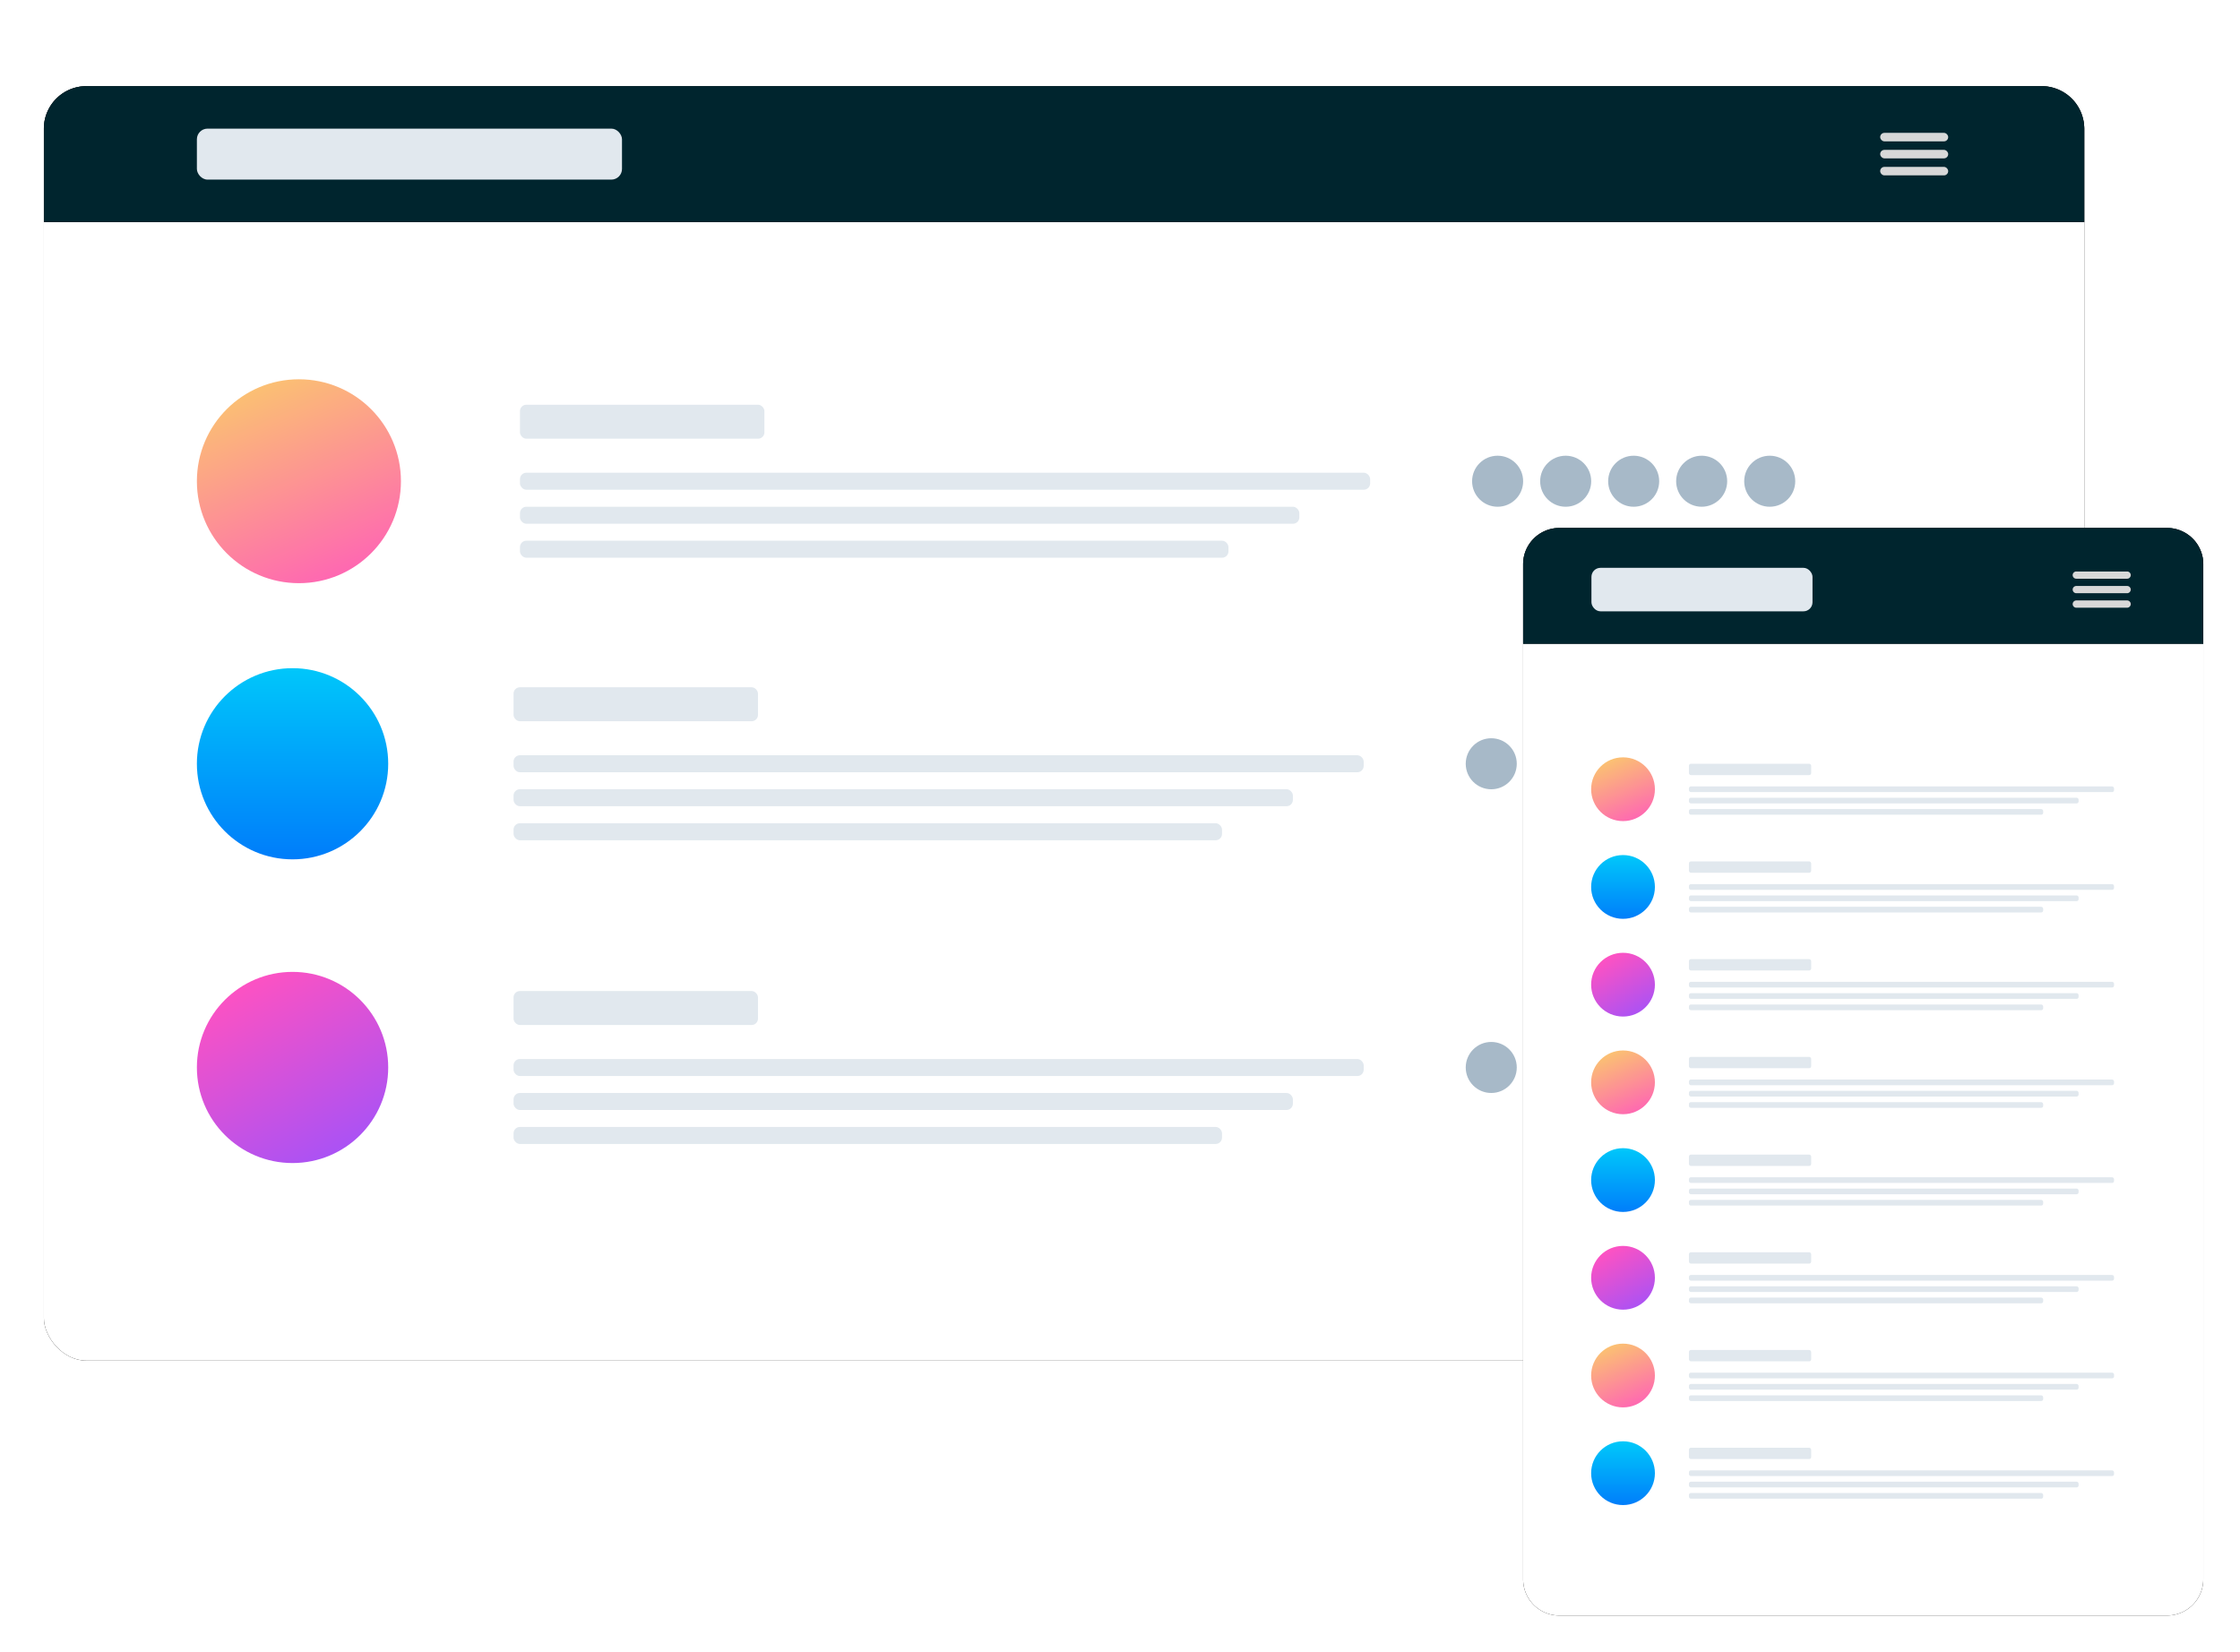 <svg id="Capa_1" data-name="Capa 1" xmlns="http://www.w3.org/2000/svg" xmlns:xlink="http://www.w3.org/1999/xlink" viewBox="0 0 366 270"><defs><filter id="a" x="-1.6" y="-2.6" width="103.2" height="105.1" name="a"><feOffset result="shadowOffsetOuter1" in="SourceAlpha"/><feGaussianBlur result="shadowBlurOuter1" stdDeviation="3.5" in="shadowOffsetOuter1"/></filter><filter id="c" x="-1.6" y="-24" width="103.2" height="147.9" name="c"><feOffset result="shadowOffsetOuter1" in="SourceAlpha"/><feGaussianBlur result="shadowBlurOuter1" stdDeviation="3.5" in="shadowOffsetOuter1"/></filter><linearGradient id="Degradado_sin_nombre" x1="-86.94" y1="67.22" x2="-86.63" y2="66.5" gradientTransform="matrix(65.76, 0, 0, -65.73, 5755.55, 4472.67)" gradientUnits="userSpaceOnUse"><stop offset="0" stop-color="#fad961"/><stop offset="1" stop-color="#ff52c1"/></linearGradient><linearGradient id="Degradado_sin_nombre_2" x1="-86.71" y1="67.85" x2="-86.71" y2="67.34" gradientTransform="matrix(61.65, 0, 0, -61.63, 5393.87, 4290.56)" gradientUnits="userSpaceOnUse"><stop offset="0" stop-color="#00c7fa"/><stop offset="1" stop-color="#007dfa"/></linearGradient><linearGradient id="Degradado_sin_nombre_3" x1="-86.84" y1="68.62" x2="-86.53" y2="68.06" gradientTransform="matrix(61.65, 0, 0, -61.63, 5393.87, 4388.47)" gradientUnits="userSpaceOnUse"><stop offset="0" stop-color="#ff52c1"/><stop offset="1" stop-color="#9952ff"/></linearGradient><filter id="h" x="-4.1" y="-2.6" width="108.2" height="105.1" name="h"><feOffset result="shadowOffsetOuter1" in="SourceAlpha"/><feGaussianBlur result="shadowBlurOuter1" stdDeviation="3" in="shadowOffsetOuter1"/></filter><filter id="j" x="-4.1" y="-24.1" width="108.2" height="148.1" name="j"><feOffset result="shadowOffsetOuter1" in="SourceAlpha"/><feGaussianBlur result="shadowBlurOuter1" stdDeviation="3" in="shadowOffsetOuter1"/></filter><linearGradient id="Degradado_sin_nombre_4" x1="-95.58" y1="70.36" x2="-95.27" y2="69.64" gradientTransform="matrix(20.55, 0, 0, -20.54, 2226.29, 1566.69)" xlink:href="#Degradado_sin_nombre"/><linearGradient id="Degradado_sin_nombre_5" x1="-95.58" y1="72.63" x2="-95.27" y2="71.91" gradientTransform="matrix(20.55, 0, 0, -20.54, 2226.29, 1661.18)" xlink:href="#Degradado_sin_nombre"/><linearGradient id="Degradado_sin_nombre_6" x1="-95.42" y1="71" x2="-95.42" y2="70.49" gradientTransform="matrix(20.55, 0, 0, -20.54, 2226.29, 1598.18)" xlink:href="#Degradado_sin_nombre_2"/><linearGradient id="Degradado_sin_nombre_7" x1="-95.42" y1="73.27" x2="-95.42" y2="72.76" gradientTransform="matrix(20.55, 0, 0, -20.54, 2226.29, 1692.67)" xlink:href="#Degradado_sin_nombre_2"/><linearGradient id="Degradado_sin_nombre_8" x1="-95.55" y1="71.74" x2="-95.24" y2="71.18" gradientTransform="matrix(20.55, 0, 0, -20.54, 2226.29, 1629.68)" xlink:href="#Degradado_sin_nombre_3"/><linearGradient id="Degradado_sin_nombre_9" x1="-95.55" y1="74.01" x2="-95.24" y2="73.44" gradientTransform="matrix(20.55, 0, 0, -20.54, 2226.29, 1724.17)" xlink:href="#Degradado_sin_nombre_3"/><linearGradient id="Degradado_sin_nombre_10" x1="-95.58" y1="74.9" x2="-95.27" y2="74.18" gradientTransform="matrix(20.55, 0, 0, -20.54, 2226.29, 1755.67)" xlink:href="#Degradado_sin_nombre"/><linearGradient id="Degradado_sin_nombre_11" x1="-95.42" y1="75.53" x2="-95.42" y2="75.03" gradientTransform="matrix(20.55, 0, 0, -20.54, 2226.29, 1787.17)" xlink:href="#Degradado_sin_nombre_2"/></defs><title>illustration-mockupsmobile</title><g style="filter:url(#a)"><rect id="b" x="7.17" y="14.08" width="333.39" height="208.27" rx="6.95"/></g><rect x="7.17" y="14.08" width="333.39" height="208.27" rx="6.95" style="fill:#fff"/><g style="filter:url(#c)"><path id="d" d="M14.11,14.08h319.5A6.94,6.94,0,0,1,340.55,21V36.29H7.17V21A6.94,6.94,0,0,1,14.11,14.08Z" style="fill-rule:evenodd"/></g><path d="M14.11,14.08h319.5A6.94,6.94,0,0,1,340.55,21V36.29H7.17V21A6.94,6.94,0,0,1,14.11,14.08Z" style="fill:#00252e;fill-rule:evenodd"/><rect x="32.17" y="21.02" width="69.46" height="8.33" rx="1.74" style="fill:#e1e8ee"/><rect x="307.21" y="21.71" width="11.11" height="1.39" rx="0.69" style="fill:#d8d8d8"/><rect x="307.21" y="24.49" width="11.11" height="1.39" rx="0.69" style="fill:#d8d8d8"/><rect x="307.21" y="27.27" width="11.11" height="1.39" rx="0.69" style="fill:#d8d8d8"/><ellipse cx="48.84" cy="78.64" rx="16.67" ry="16.66" style="fill:url(#Degradado_sin_nombre)"/><rect x="84.96" y="66.14" width="39.94" height="5.55" rx="1.04" style="fill:#e1e8ee"/><rect x="84.96" y="77.25" width="138.91" height="2.78" rx="1.04" style="fill:#e1e8ee"/><rect x="84.96" y="82.81" width="127.34" height="2.78" rx="1.04" style="fill:#e1e8ee"/><rect x="84.96" y="88.36" width="115.76" height="2.78" rx="1.04" style="fill:#e1e8ee"/><circle cx="244.7" cy="78.64" r="4.17" style="fill:#a7b9c8"/><circle cx="266.93" cy="78.64" r="4.17" style="fill:#a7b9c8"/><circle cx="255.82" cy="78.64" r="4.17" style="fill:#a7b9c8"/><circle cx="278.04" cy="78.64" r="4.17" style="fill:#a7b9c8"/><circle cx="289.16" cy="78.64" r="4.17" style="fill:#a7b9c8"/><ellipse cx="47.8" cy="124.81" rx="15.63" ry="15.62" style="fill:url(#Degradado_sin_nombre_2)"/><rect x="83.91" y="112.31" width="39.94" height="5.55" rx="1.04" style="fill:#e1e8ee"/><rect x="83.91" y="123.42" width="138.91" height="2.78" rx="1.04" style="fill:#e1e8ee"/><rect x="83.91" y="128.97" width="127.34" height="2.78" rx="1.04" style="fill:#e1e8ee"/><rect x="83.91" y="134.53" width="115.76" height="2.78" rx="1.04" style="fill:#e1e8ee"/><circle cx="243.66" cy="124.81" r="4.17" style="fill:#a7b9c8"/><circle cx="265.89" cy="124.81" r="4.17" style="fill:#a7b9c8"/><circle cx="254.78" cy="124.81" r="4.17" style="fill:#a7b9c8"/><ellipse cx="47.8" cy="174.44" rx="15.63" ry="15.62" style="fill:url(#Degradado_sin_nombre_3)"/><rect x="83.91" y="161.95" width="39.94" height="5.55" rx="1.04" style="fill:#e1e8ee"/><rect x="83.91" y="173.06" width="138.91" height="2.78" rx="1.04" style="fill:#e1e8ee"/><rect x="83.91" y="178.61" width="127.34" height="2.78" rx="1.04" style="fill:#e1e8ee"/><rect x="83.91" y="184.16" width="115.76" height="2.78" rx="1.04" style="fill:#e1e8ee"/><circle cx="243.66" cy="174.44" r="4.17" style="fill:#a7b9c8"/><circle cx="265.89" cy="174.44" r="4.17" style="fill:#a7b9c8"/><circle cx="254.78" cy="174.44" r="4.17" style="fill:#a7b9c8"/><circle cx="277" cy="174.44" r="4.17" style="fill:#a7b9c8"/><g style="filter:url(#h)"><path id="i" d="M254.8,86.28h99.27A5.92,5.92,0,0,1,360,92.2V258.07a5.92,5.92,0,0,1-5.93,5.93H254.8a5.92,5.92,0,0,1-5.93-5.93V92.2A5.92,5.92,0,0,1,254.8,86.28Z" style="fill-rule:evenodd"/></g><path d="M254.8,86.28h99.27A5.92,5.92,0,0,1,360,92.2V258.07a5.92,5.92,0,0,1-5.93,5.93H254.8a5.92,5.92,0,0,1-5.93-5.93V92.2A5.92,5.92,0,0,1,254.8,86.28Z" style="fill:#fff;fill-rule:evenodd"/><g style="filter:url(#j)"><path id="k" d="M254.8,86.28h99.27A5.92,5.92,0,0,1,360,92.2v13H248.87v-13A5.92,5.92,0,0,1,254.8,86.28Z" style="fill-rule:evenodd"/></g><path d="M254.8,86.28h99.27A5.92,5.92,0,0,1,360,92.2v13H248.87v-13A5.92,5.92,0,0,1,254.8,86.28Z" style="fill:#00252e;fill-rule:evenodd"/><rect x="260.03" y="92.79" width="36.12" height="7.11" rx="1.48" style="fill:#e1e8ee"/><path d="M339.26,93.39h8.29a.59.59,0,0,1,.6.59h0a.59.59,0,0,1-.6.59h-8.29a.59.59,0,0,1-.6-.59h0A.59.59,0,0,1,339.26,93.39Z" style="fill:#d8d8d8;fill-rule:evenodd"/><path d="M339.26,95.76h8.29a.59.59,0,0,1,.6.59h0a.6.6,0,0,1-.6.59h-8.29a.6.6,0,0,1-.6-.59h0A.59.59,0,0,1,339.26,95.76Z" style="fill:#d8d8d8;fill-rule:evenodd"/><path d="M339.26,98.12h8.29a.6.6,0,0,1,.6.6h0a.6.6,0,0,1-.6.59h-8.29a.6.6,0,0,1-.6-.59h0A.6.6,0,0,1,339.26,98.12Z" style="fill:#d8d8d8;fill-rule:evenodd"/><circle cx="265.19" cy="128.97" r="5.21" style="fill:url(#Degradado_sin_nombre_4)"/><rect x="275.96" y="124.81" width="19.97" height="1.85" rx="0.32" style="fill:#e1e8ee"/><rect x="275.96" y="128.51" width="69.46" height="0.93" rx="0.32" style="fill:#e1e8ee"/><rect x="275.96" y="130.36" width="63.67" height="0.93" rx="0.32" style="fill:#e1e8ee"/><rect x="275.96" y="132.21" width="57.88" height="0.93" rx="0.32" style="fill:#e1e8ee"/><circle cx="265.19" cy="176.87" r="5.21" style="fill:url(#Degradado_sin_nombre_5)"/><rect x="275.96" y="172.71" width="19.97" height="1.85" rx="0.32" style="fill:#e1e8ee"/><rect x="275.96" y="176.41" width="69.46" height="0.93" rx="0.32" style="fill:#e1e8ee"/><rect x="275.96" y="178.26" width="63.67" height="0.93" rx="0.32" style="fill:#e1e8ee"/><rect x="275.96" y="180.11" width="57.88" height="0.93" rx="0.32" style="fill:#e1e8ee"/><rect x="275.96" y="140.77" width="19.97" height="1.85" rx="0.32" style="fill:#e1e8ee"/><rect x="275.96" y="144.48" width="69.46" height="0.93" rx="0.32" style="fill:#e1e8ee"/><rect x="275.96" y="146.33" width="63.67" height="0.93" rx="0.32" style="fill:#e1e8ee"/><rect x="275.96" y="148.18" width="57.88" height="0.93" rx="0.32" style="fill:#e1e8ee"/><circle cx="265.19" cy="144.94" r="5.21" style="fill:url(#Degradado_sin_nombre_6)"/><rect x="275.96" y="188.68" width="19.97" height="1.85" rx="0.32" style="fill:#e1e8ee"/><rect x="275.96" y="192.38" width="69.46" height="0.93" rx="0.32" style="fill:#e1e8ee"/><rect x="275.96" y="194.23" width="63.67" height="0.93" rx="0.32" style="fill:#e1e8ee"/><rect x="275.96" y="196.08" width="57.88" height="0.93" rx="0.32" style="fill:#e1e8ee"/><circle cx="265.19" cy="192.84" r="5.21" style="fill:url(#Degradado_sin_nombre_7)"/><rect x="275.96" y="156.74" width="19.97" height="1.85" rx="0.32" style="fill:#e1e8ee"/><rect x="275.96" y="160.44" width="69.46" height="0.93" rx="0.32" style="fill:#e1e8ee"/><rect x="275.96" y="162.3" width="63.67" height="0.93" rx="0.32" style="fill:#e1e8ee"/><rect x="275.96" y="164.15" width="57.88" height="0.93" rx="0.32" style="fill:#e1e8ee"/><circle cx="265.19" cy="160.91" r="5.21" style="fill:url(#Degradado_sin_nombre_8)"/><rect x="275.96" y="204.64" width="19.97" height="1.85" rx="0.32" style="fill:#e1e8ee"/><rect x="275.96" y="208.35" width="69.46" height="0.93" rx="0.32" style="fill:#e1e8ee"/><rect x="275.96" y="210.2" width="63.67" height="0.93" rx="0.32" style="fill:#e1e8ee"/><rect x="275.96" y="212.05" width="57.88" height="0.93" rx="0.32" style="fill:#e1e8ee"/><circle cx="265.19" cy="208.81" r="5.21" style="fill:url(#Degradado_sin_nombre_9)"/><circle cx="265.19" cy="224.78" r="5.21" style="fill:url(#Degradado_sin_nombre_10)"/><rect x="275.96" y="220.61" width="19.97" height="1.85" rx="0.32" style="fill:#e1e8ee"/><rect x="275.96" y="224.31" width="69.46" height="0.93" rx="0.32" style="fill:#e1e8ee"/><rect x="275.96" y="226.16" width="63.67" height="0.93" rx="0.32" style="fill:#e1e8ee"/><rect x="275.96" y="228.02" width="57.88" height="0.93" rx="0.32" style="fill:#e1e8ee"/><rect x="275.96" y="236.58" width="19.97" height="1.85" rx="0.32" style="fill:#e1e8ee"/><rect x="275.96" y="240.28" width="69.46" height="0.93" rx="0.32" style="fill:#e1e8ee"/><rect x="275.96" y="242.13" width="63.67" height="0.93" rx="0.32" style="fill:#e1e8ee"/><rect x="275.96" y="243.98" width="57.88" height="0.93" rx="0.32" style="fill:#e1e8ee"/><circle cx="265.19" cy="240.74" r="5.21" style="fill:url(#Degradado_sin_nombre_11)"/></svg>